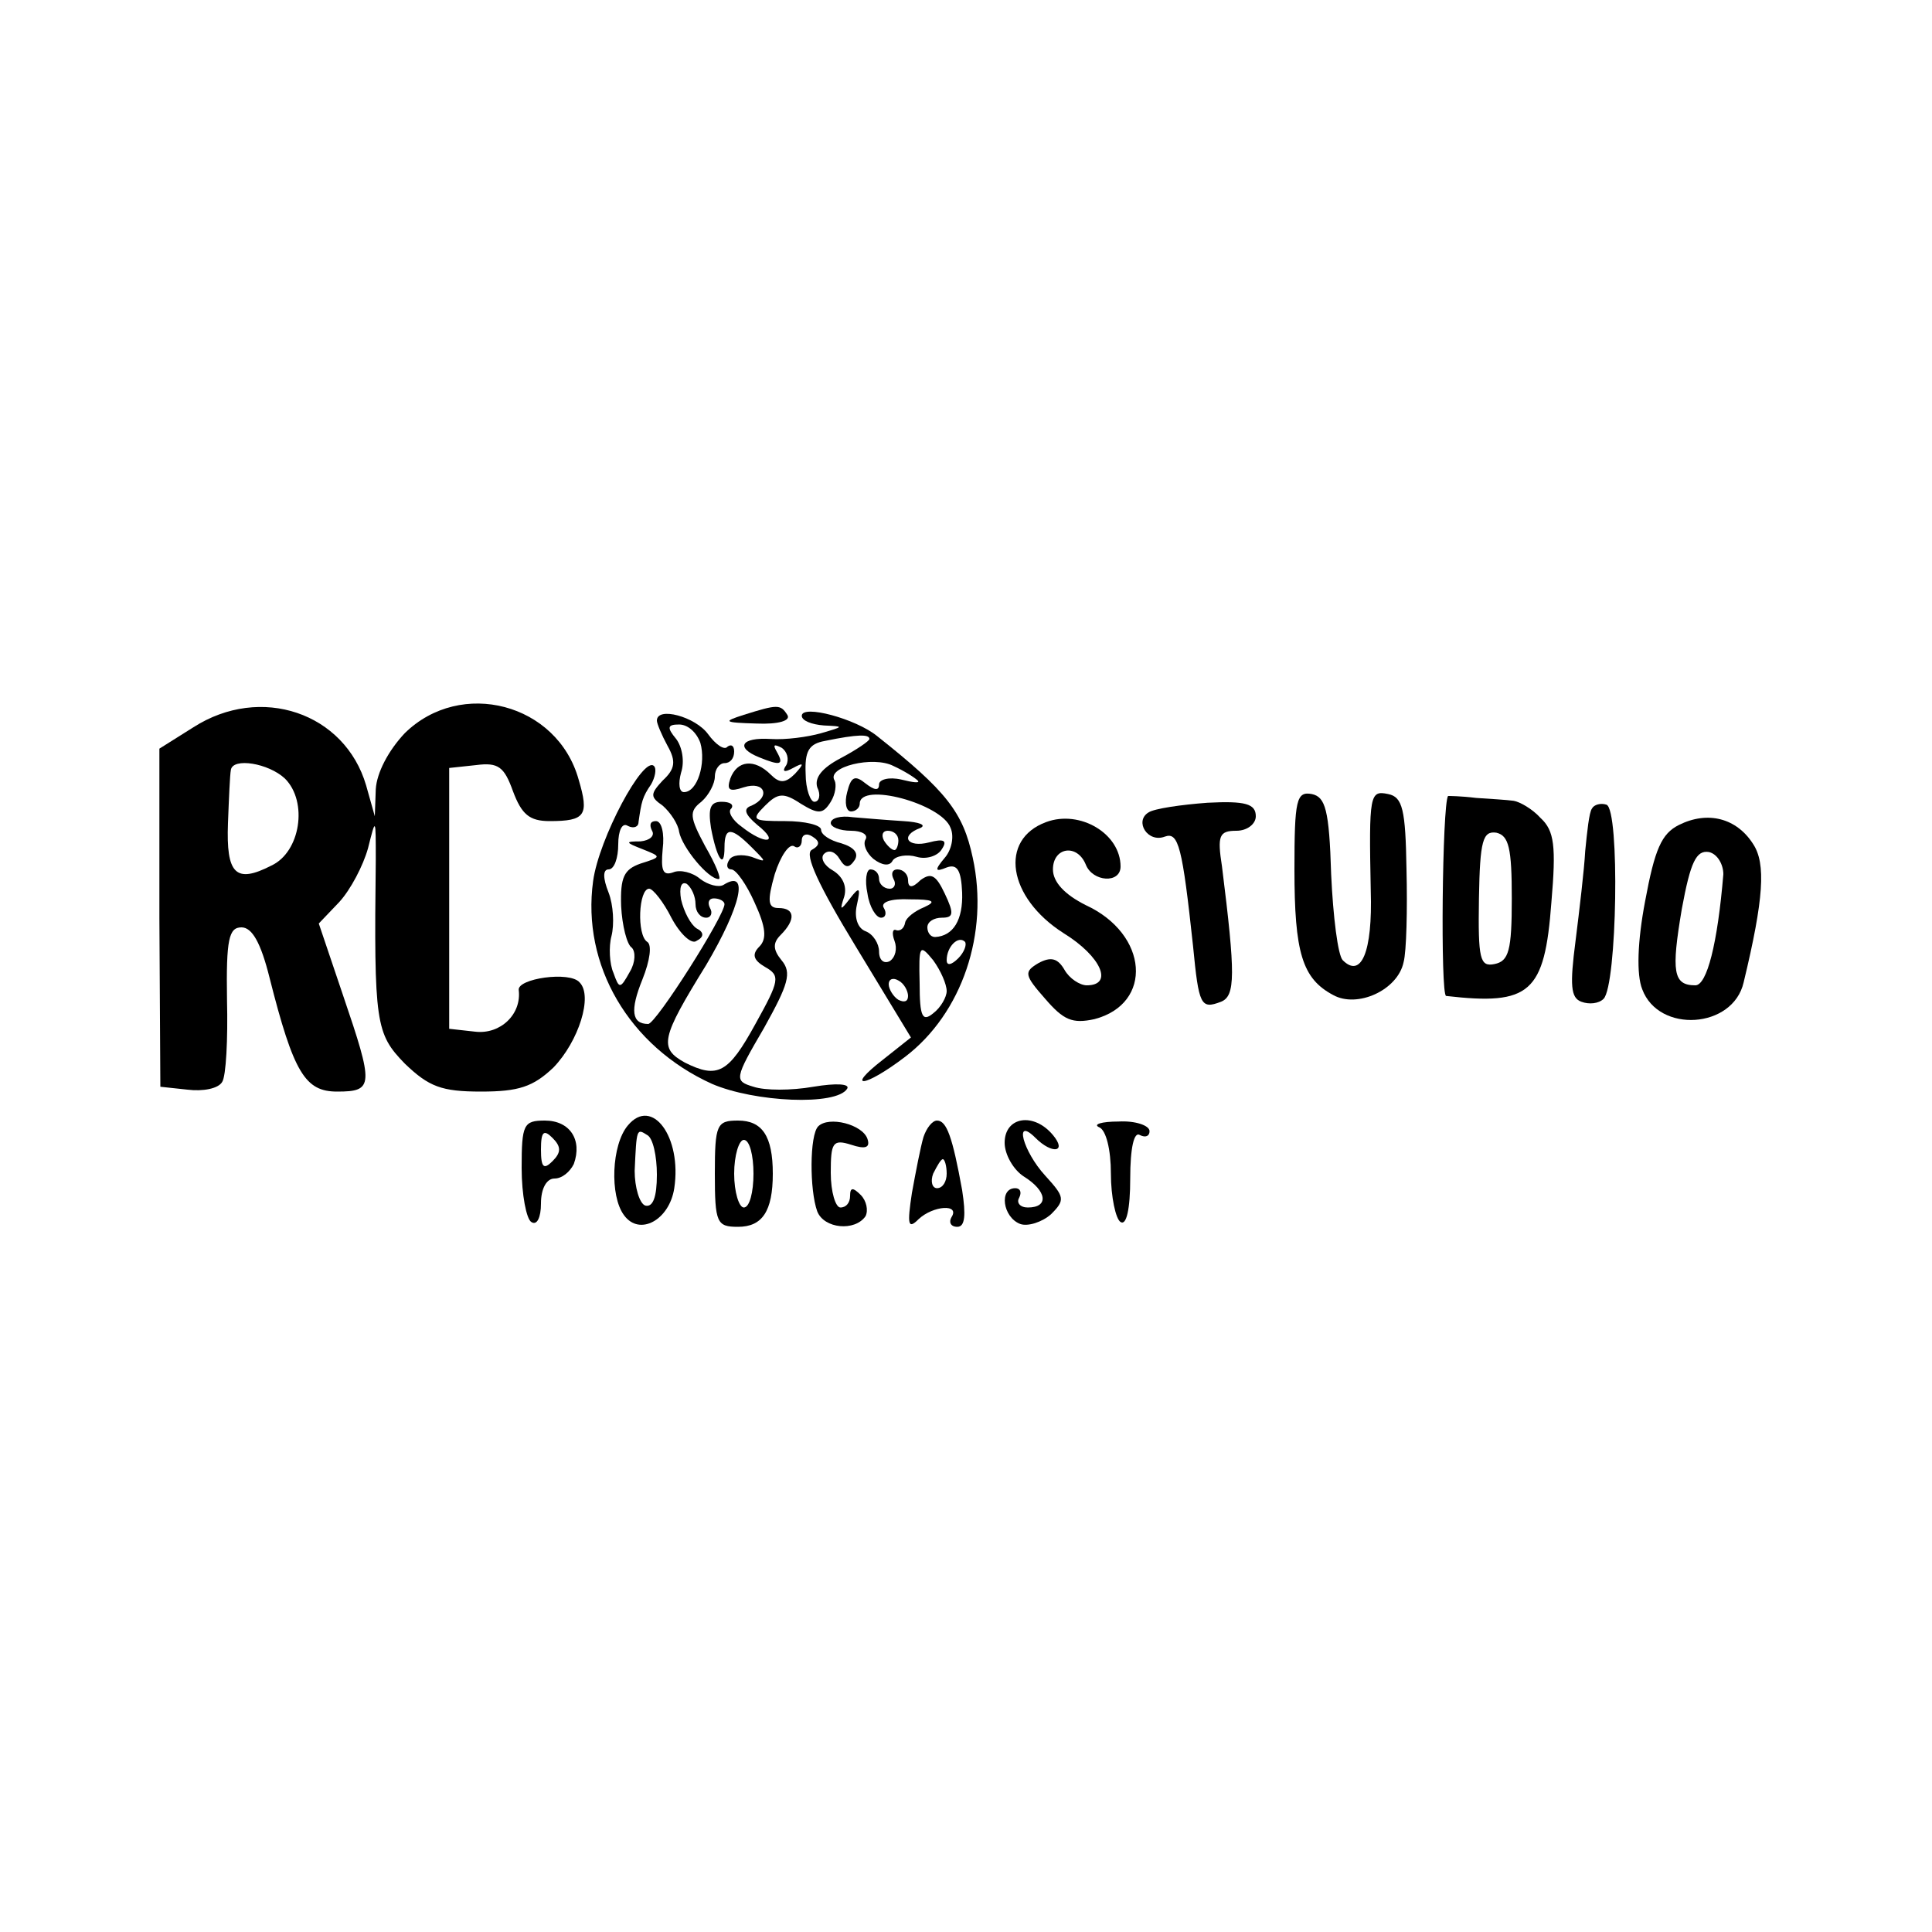 <?xml version="1.0" standalone="no"?>
<!DOCTYPE svg PUBLIC "-//W3C//DTD SVG 20010904//EN"
 "http://www.w3.org/TR/2001/REC-SVG-20010904/DTD/svg10.dtd">
<svg version="1.0" xmlns="http://www.w3.org/2000/svg"
 width="200pt" height="200pt" viewBox="0 0 200 200"
 preserveAspectRatio="xMidYMid meet">
<g transform="translate(0,200) scale(0.1,-0.1)"
fill="#000000" stroke="none">
<path d="M200 1247 l-35 -22 0 -175 1 -175 28 -3 c16 -2 32 1 36 8 4 6 6 44 5
85 -1 63 2 75 15 75 11 0 20 -16 29 -52 25 -99 37 -118 70 -118 38 0 38 6 6
100 l-25 74 21 22 c12 13 25 38 30 56 8 32 8 32 8 -12 -2 -170 0 -180 30 -211
25 -24 38 -29 79 -29 39 0 54 5 75 25 26 27 41 74 27 88 -10 12 -65 4 -63 -8
3 -25 -19 -46 -45 -43 l-27 3 0 135 0 135 28 3 c23 3 29 -2 38 -27 9 -24 17
-31 38 -31 37 0 41 6 30 43 -22 79 -122 105 -180 48 -17 -18 -29 -41 -30 -58
l-1 -28 -9 32 c-22 75 -109 105 -179 60z m95 -53 c24 -24 16 -76 -14 -90 -37
-19 -47 -9 -45 44 1 26 2 50 3 55 2 13 39 7 56 -9z"/>
<path d="M770 1260 c-22 -7 -21 -8 13 -9 23 -1 36 3 32 9 -7 11 -10 11 -45 0z"/>
<path d="M830 1259 c0 -5 10 -9 23 -10 21 -1 21 -1 -3 -8 -14 -4 -37 -7 -52
-6 -31 2 -37 -9 -12 -19 22 -9 26 -8 18 6 -4 7 -3 8 5 4 6 -4 8 -12 5 -18 -5
-7 -2 -8 7 -3 11 6 12 5 2 -6 -10 -10 -16 -10 -25 -1 -17 17 -35 15 -42 -4 -4
-12 -1 -14 14 -9 22 7 28 -10 8 -19 -9 -3 -7 -9 6 -20 24 -19 8 -21 -16 -2
-10 7 -15 16 -11 19 3 4 -1 7 -10 7 -12 0 -14 -7 -11 -27 6 -32 14 -44 14 -20
0 21 7 21 28 0 16 -16 16 -16 0 -10 -10 3 -20 2 -23 -3 -4 -6 -2 -10 2 -10 5
0 16 -16 24 -34 12 -26 13 -38 5 -46 -8 -8 -6 -14 6 -21 16 -9 15 -14 -10 -59
-28 -51 -39 -57 -73 -40 -27 15 -25 25 22 101 36 61 45 100 18 83 -5 -3 -16 0
-24 6 -8 7 -21 10 -28 7 -11 -4 -13 2 -11 24 2 16 -1 29 -7 29 -6 0 -7 -4 -4
-10 3 -5 -2 -10 -12 -11 -16 0 -16 -1 2 -8 20 -8 20 -8 -2 -15 -17 -6 -21 -14
-20 -44 1 -20 6 -40 11 -43 4 -4 4 -15 -2 -25 -10 -18 -11 -18 -17 -1 -4 9 -5
27 -2 38 3 12 2 32 -3 45 -6 15 -6 24 0 24 6 0 10 12 10 26 0 14 4 23 10 19 6
-3 11 -1 11 4 3 21 4 26 13 39 4 7 6 16 3 19 -11 11 -57 -75 -63 -119 -12 -87
37 -171 123 -210 44 -19 129 -23 140 -5 3 5 -11 6 -35 2 -23 -4 -50 -4 -62 0
-20 6 -20 8 11 61 25 45 29 57 18 70 -9 11 -9 18 -1 26 16 16 15 28 -2 28 -11
0 -12 7 -4 35 6 19 15 32 20 29 4 -3 8 0 8 6 0 6 5 8 11 4 8 -5 8 -9 -1 -14
-7 -5 7 -36 46 -100 l57 -94 -29 -23 c-40 -31 -19 -29 23 3 59 45 87 128 70
206 -10 47 -27 69 -99 126 -22 18 -78 33 -78 21z m70 -24 c0 -2 -13 -11 -30
-20 -19 -10 -27 -20 -24 -30 4 -8 2 -15 -3 -15 -4 0 -9 13 -9 29 -1 23 3 31
20 34 34 7 46 7 46 2z m50 -43 c3 -3 -5 -2 -17 1 -13 3 -23 0 -23 -5 0 -7 -5
-6 -14 1 -11 9 -15 7 -19 -9 -3 -11 -1 -20 4 -20 5 0 9 4 9 8 0 23 85 0 94
-25 4 -9 1 -23 -6 -31 -11 -13 -10 -15 2 -10 11 4 15 -3 16 -26 1 -28 -9 -45
-28 -46 -5 0 -8 5 -8 10 0 6 7 10 15 10 12 0 13 4 3 25 -9 19 -14 22 -25 14
-9 -9 -13 -8 -13 0 0 6 -5 11 -11 11 -5 0 -7 -4 -4 -10 3 -5 1 -10 -4 -10 -6
0 -11 5 -11 10 0 6 -4 10 -9 10 -4 0 -6 -11 -3 -25 2 -14 9 -25 14 -25 5 0 6
5 3 10 -4 6 7 10 27 9 24 0 28 -2 15 -8 -10 -4 -19 -11 -20 -16 -1 -6 -5 -9
-9 -8 -4 2 -5 -3 -2 -11 3 -8 1 -17 -5 -21 -6 -3 -11 1 -11 10 0 8 -6 18 -14
21 -8 3 -12 14 -9 27 4 18 3 20 -7 7 -10 -13 -11 -13 -6 2 3 11 -2 21 -12 27
-9 5 -13 13 -9 17 5 5 12 2 16 -5 6 -10 10 -10 16 -1 4 7 -1 13 -14 17 -12 3
-21 9 -21 14 0 5 -17 9 -37 9 -34 0 -36 1 -21 16 13 13 19 14 37 2 18 -11 23
-11 31 2 5 8 6 18 4 22 -9 14 40 26 61 15 11 -5 22 -12 25 -15z m-230 -128 c0
-8 5 -14 11 -14 5 0 7 5 4 10 -3 6 -1 10 4 10 6 0 11 -3 11 -6 0 -12 -71 -124
-79 -124 -17 0 -19 14 -6 46 8 20 10 36 5 39 -11 7 -9 55 2 55 4 0 15 -14 23
-30 9 -17 21 -28 26 -24 8 4 8 9 0 13 -6 4 -13 17 -16 30 -2 12 0 19 6 16 5
-4 9 -13 9 -21z m272 -56 c-7 -7 -12 -8 -12 -2 0 14 12 26 19 19 2 -3 -1 -11
-7 -17z m-12 -34 c0 -6 -6 -17 -14 -23 -11 -9 -14 -4 -14 31 -1 40 0 41 14 24
8 -11 14 -25 14 -32z m-40 -5 c0 -6 -4 -7 -10 -4 -5 3 -10 11 -10 16 0 6 5 7
10 4 6 -3 10 -11 10 -16z"/>
<path d="M860 1148 c0 -4 9 -8 21 -8 11 0 18 -4 15 -9 -3 -5 1 -14 8 -20 9 -7
17 -8 20 -2 3 5 15 7 25 4 10 -3 22 1 26 8 6 9 2 11 -13 7 -23 -6 -31 7 -9 15
6 3 -1 6 -18 7 -16 1 -40 3 -52 4 -13 2 -23 -1 -23 -6z m70 -18 c0 -5 -2 -10
-4 -10 -3 0 -8 5 -11 10 -3 6 -1 10 4 10 6 0 11 -4 11 -10z"/>
<path d="M680 1254 c0 -3 5 -15 11 -26 9 -16 8 -24 -5 -36 -13 -14 -13 -17 0
-26 8 -7 16 -19 17 -27 3 -16 30 -49 41 -49 3 0 -3 15 -14 34 -16 30 -17 36
-4 46 8 7 14 19 14 26 0 8 5 14 10 14 6 0 10 5 10 12 0 6 -3 8 -7 5 -3 -4 -12
2 -20 13 -13 18 -53 29 -53 14z m45 -23 c6 -21 -3 -51 -17 -51 -5 0 -6 9 -3
20 4 12 1 27 -5 35 -10 12 -9 15 3 15 9 0 18 -8 22 -19z"/>
<path d="M1340 1100 c0 -86 8 -113 40 -130 25 -14 67 5 73 34 3 11 4 55 3 96
-1 62 -4 75 -19 78 -19 4 -20 0 -18 -100 2 -64 -10 -91 -29 -72 -5 5 -10 45
-12 89 -2 67 -6 80 -20 83 -16 3 -18 -6 -18 -78z"/>
<path d="M1499 1176 c-6 -9 -8 -206 -2 -207 87 -10 102 3 109 97 5 58 3 74
-11 87 -9 10 -22 17 -28 18 -7 1 -24 2 -39 3 -16 2 -28 2 -29 2z m66 -106 c0
-54 -3 -65 -18 -68 -15 -3 -17 5 -16 68 1 60 4 70 18 68 13 -3 16 -16 16 -68z"/>
<path d="M1189 1159 c-15 -9 -1 -32 17 -25 14 5 18 -11 29 -113 6 -62 8 -66
29 -58 15 6 15 28 1 140 -5 32 -3 37 15 37 11 0 20 7 20 15 0 13 -11 16 -50
14 -27 -2 -55 -6 -61 -10z"/>
<path d="M1648 1163 c-3 -4 -5 -24 -7 -44 -1 -19 -6 -61 -10 -93 -6 -46 -5
-59 6 -63 8 -3 18 -2 23 3 14 14 17 196 3 201 -6 2 -13 0 -15 -4z"/>
<path d="M1083 1149 c-49 -18 -40 -78 18 -115 39 -24 52 -54 24 -54 -7 0 -18
7 -23 16 -7 12 -14 14 -27 7 -15 -9 -15 -12 7 -37 19 -22 28 -26 51 -21 61 16
56 88 -9 118 -22 11 -34 24 -34 37 0 23 25 27 34 5 7 -18 36 -20 36 -2 0 34
-42 59 -77 46z"/>
<path d="M1738 1146 c-18 -9 -25 -25 -35 -79 -8 -42 -9 -76 -3 -91 17 -46 94
-41 105 7 21 87 23 123 10 143 -17 27 -47 35 -77 20z m46 -51 c-6 -72 -17
-115 -29 -115 -23 0 -25 14 -14 79 9 49 15 61 28 59 9 -2 15 -13 15 -23z"/>
<path d="M650 835 c-17 -20 -19 -73 -4 -93 16 -22 47 -5 52 28 8 53 -23 95
-48 65z m30 -51 c0 -23 -4 -34 -12 -32 -6 2 -11 19 -11 36 2 44 2 44 13 37 6
-3 10 -22 10 -41z"/>
<path d="M540 791 c0 -28 5 -53 10 -56 6 -4 10 5 10 19 0 16 6 26 14 26 8 0
16 7 20 15 9 25 -4 45 -30 45 -22 0 -24 -4 -24 -49z m32 7 c-9 -9 -12 -7 -12
12 0 19 3 21 12 12 9 -9 9 -15 0 -24z"/>
<path d="M740 785 c0 -51 2 -55 24 -55 25 0 36 16 36 55 0 39 -11 55 -36 55
-22 0 -24 -4 -24 -55z m40 0 c0 -19 -4 -35 -10 -35 -5 0 -10 16 -10 35 0 19 5
35 10 35 6 0 10 -16 10 -35z"/>
<path d="M847 834 c-9 -9 -9 -66 -1 -88 7 -18 39 -21 50 -5 3 6 1 16 -5 22 -8
8 -11 8 -11 -1 0 -7 -4 -12 -10 -12 -5 0 -10 16 -10 36 0 31 2 35 21 29 15 -5
20 -3 17 6 -5 15 -40 24 -51 13z"/>
<path d="M956 823 c-3 -10 -8 -36 -12 -58 -5 -33 -4 -38 7 -27 15 14 43 16 34
2 -3 -5 -1 -10 6 -10 8 0 9 12 5 38 -10 55 -16 72 -26 72 -5 0 -11 -8 -14 -17z
m24 -38 c0 -8 -4 -15 -10 -15 -5 0 -7 7 -4 15 4 8 8 15 10 15 2 0 4 -7 4 -15z"/>
<path d="M1040 817 c0 -12 9 -28 20 -35 24 -15 26 -32 4 -32 -8 0 -12 5 -9 10
3 6 1 10 -4 10 -17 0 -13 -30 5 -37 8 -3 23 2 32 10 15 15 14 18 -6 40 -23 25
-33 62 -10 39 17 -17 33 -15 18 3 -20 24 -50 19 -50 -8z"/>
<path d="M1138 833 c7 -3 12 -23 12 -48 0 -24 5 -47 10 -50 6 -4 10 13 10 45
0 32 4 49 10 45 6 -3 10 -1 10 4 0 6 -15 11 -32 10 -18 0 -27 -3 -20 -6z"/>
</g>
</svg>
